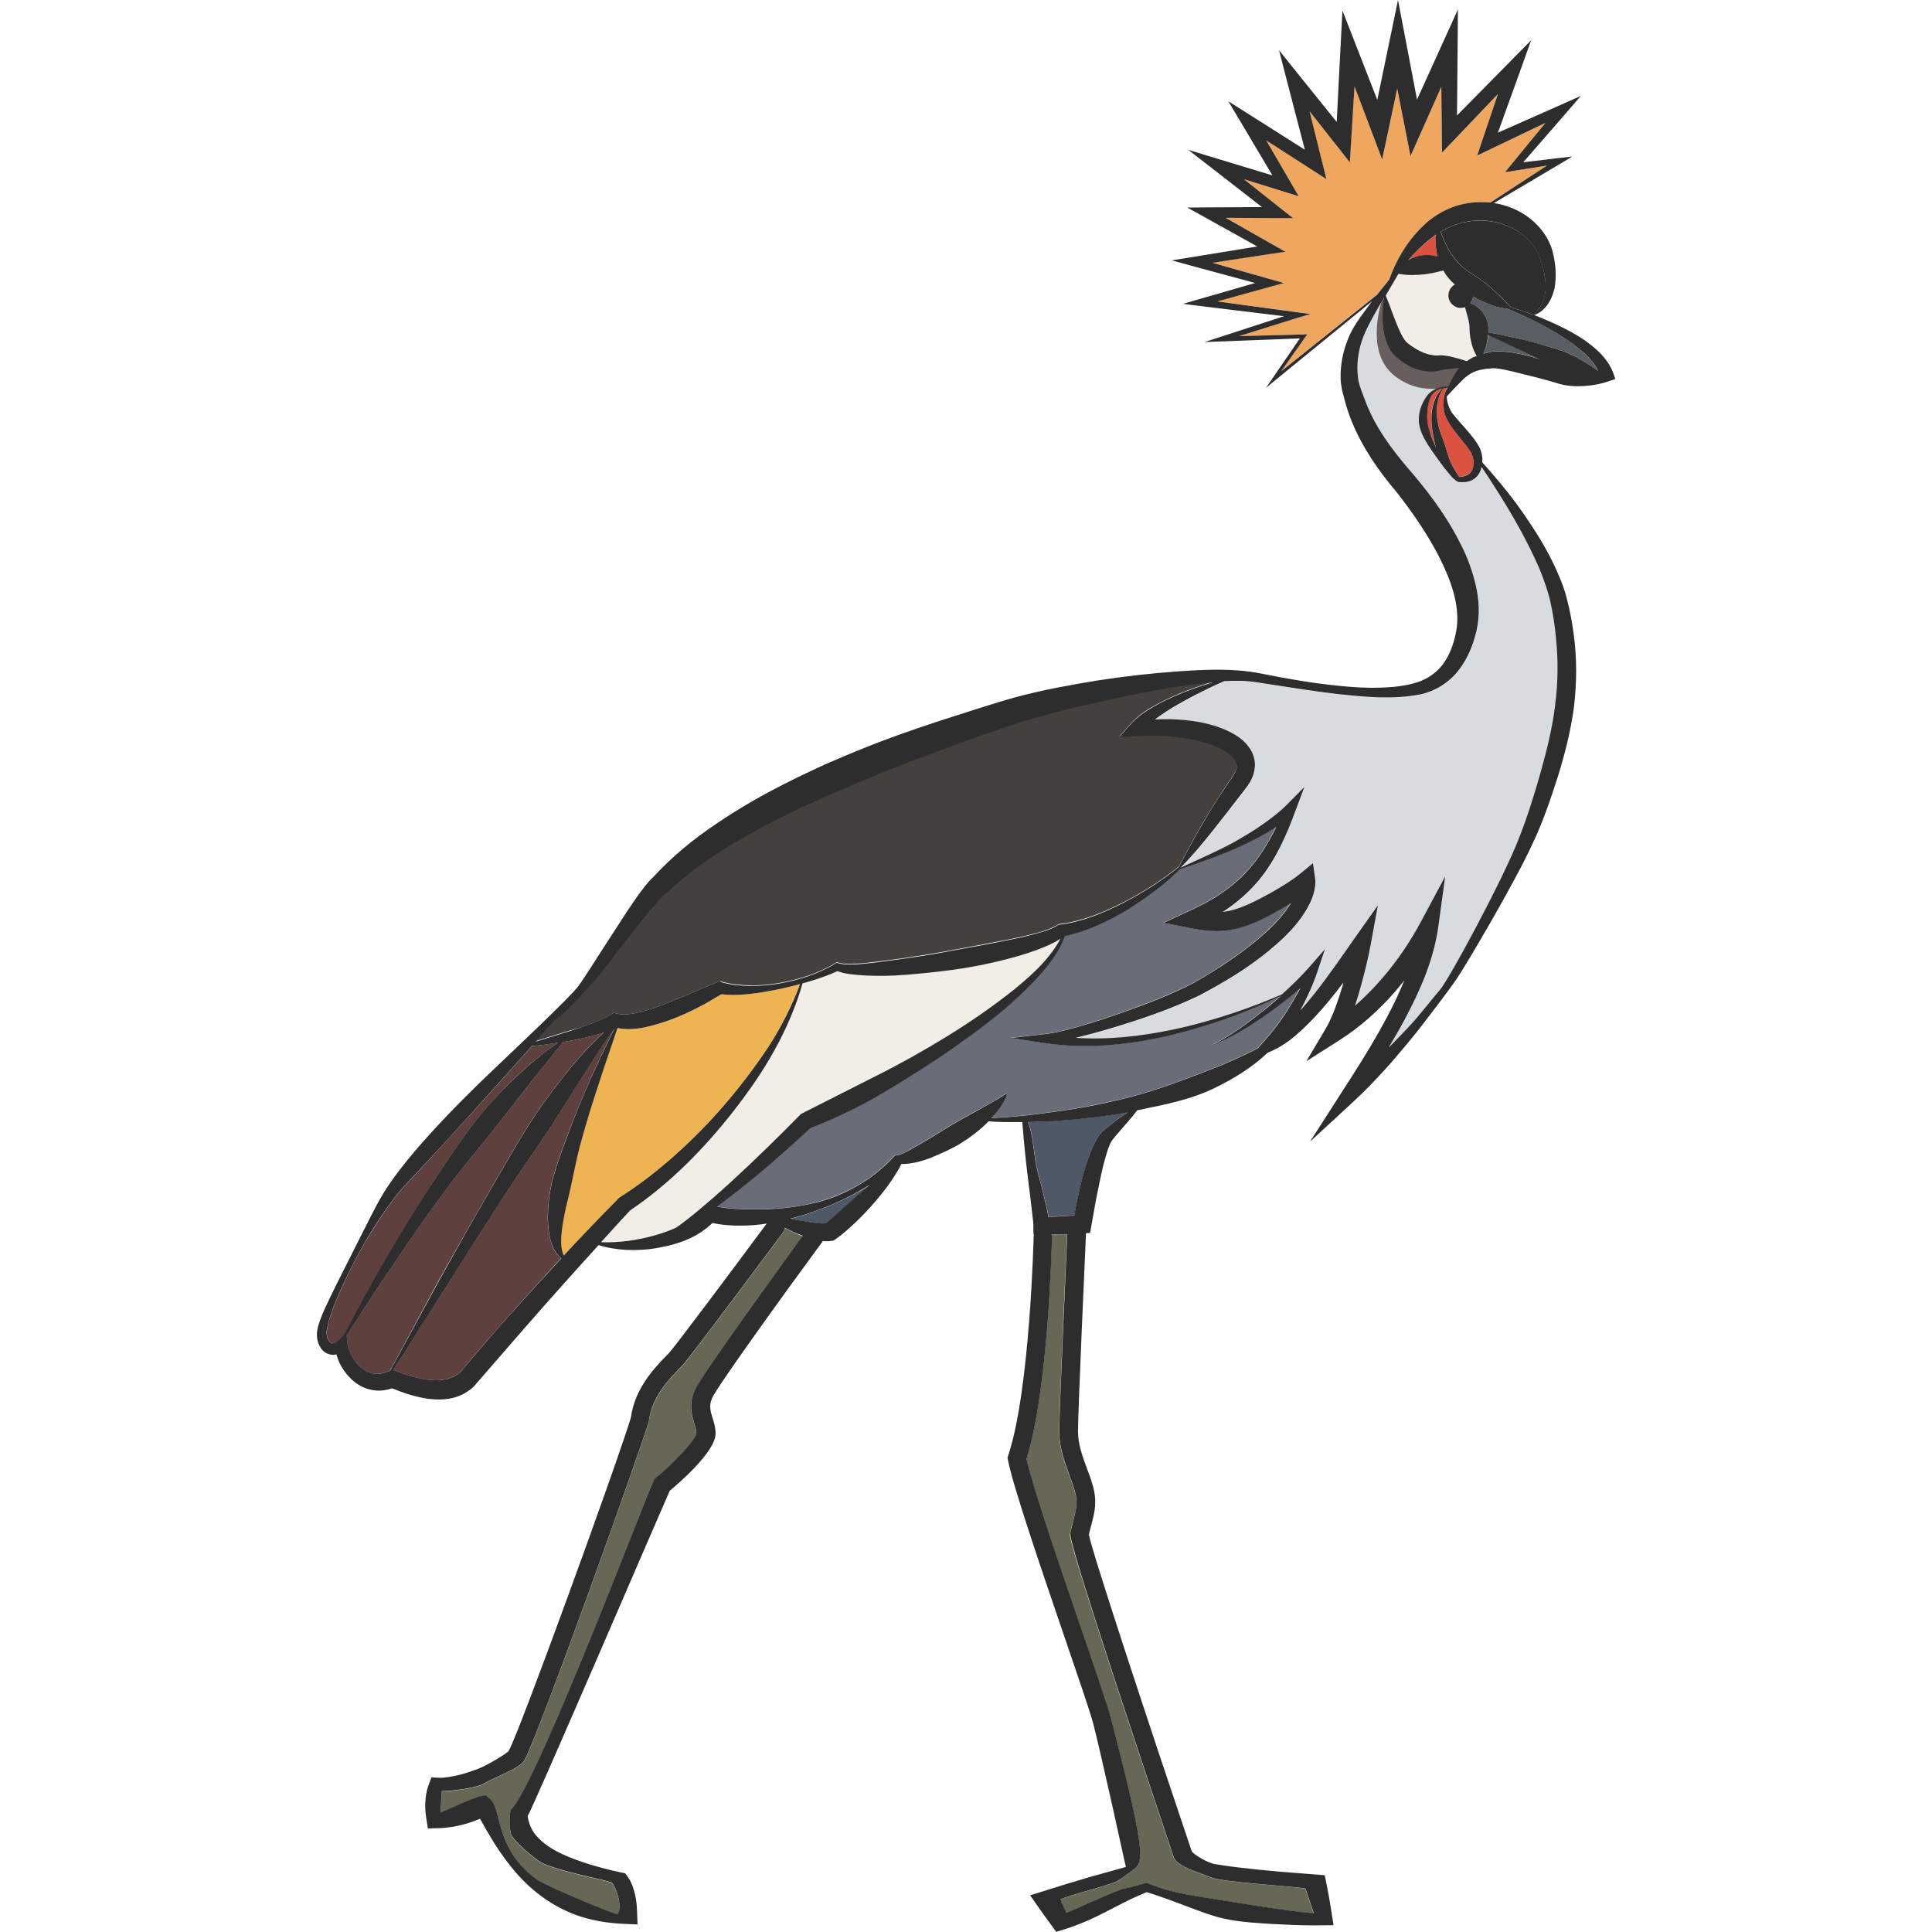 <?xml version="1.0" encoding="utf-8"?>
<!-- Generator: Adobe Illustrator 24.1.2, SVG Export Plug-In . SVG Version: 6.00 Build 0)  -->
<svg version="1.1" id="Layer_1" xmlns="http://www.w3.org/2000/svg" xmlns:xlink="http://www.w3.org/1999/xlink" x="0px" y="0px"
	 viewBox="0 0 128 128" style="enable-background:new 0 0 128 128;" xml:space="preserve">
<style type="text/css">
	.st0{fill:#2D2D2D;}
	.st1{fill:#5E413E;}
	.st2{fill:#676755;}
	.st3{fill:#EFB452;}
	.st4{fill:#F2EEE7;}
	.st5{fill:#EFA760;}
	.st6{fill:#44403D;}
	.st7{fill:#DB5240;}
	.st8{fill:#D8DCDF;}
	.st9{fill:#595E64;}
	.st10{fill:#4F5866;}
	.st11{fill:#696D78;}
	.st12{fill:#685E5E;}
</style>
<g>
	<path class="st0" d="M39.05,85.9c0-0.01,0-0.02,0-0.02L39.05,85.9C39.05,85.91,39.05,85.91,39.05,85.9
		C39.05,85.9,39.05,85.9,39.05,85.9C39.05,85.9,39.05,85.9,39.05,85.9z"/>
	<g>
		<path class="st0" d="M21.07,87.92l-0.01,0.03c0,0,0,0,0-0.01C21.06,87.94,21.06,87.93,21.07,87.92z"/>
		<path class="st1" d="M32.49,78.81c1.18-2,2.28-4.05,3.66-5.93c0.7-0.94,1.39-1.87,2.17-2.75c0.52-0.61,1.09-1.2,1.7-1.73
			c-0.2,0.06-0.39,0.12-0.59,0.18c-0.51,0.14-1.02,0.25-1.53,0.35c-0.2,0.04-0.4,0.07-0.6,0.1c-1.31,1.64-2.59,3.23-3.85,4.85
			c-1.26,1.66-2.63,3.24-3.89,4.91c-1.26,1.68-2.45,3.4-3.62,5.15c-1.03,1.5-1.98,3-2.98,4.54l0.07,0.66
			c0.02,0.24,0.19,0.59,0.37,0.86c0.18,0.28,0.42,0.54,0.67,0.72c0.52,0.37,1.11,0.39,1.69,0.12l0.09-0.04l3.2-5.94
			C30.19,82.84,31.33,80.82,32.49,78.81z"/>
		<path class="st1" d="M28.76,78.22c1.18-1.75,2.31-3.56,3.75-5.14c1.34-1.48,2.8-2.88,4.47-4c-0.58,0.09-1.16,0.17-1.74,0.23
			l-2.67,2.98c-1.46,1.61-2.91,3.22-4.38,4.8c-0.73,0.8-1.51,1.55-2.14,2.39c-0.63,0.85-1.24,1.76-1.79,2.7
			c-0.55,0.93-1.05,1.9-1.5,2.88c-0.23,0.49-0.44,0.99-0.64,1.49c-0.18,0.5-0.38,1.03-0.44,1.49v0l-0.01,0.03
			c-0.06,0.31,0.01,0.67,0.18,0.83c0.08,0.08,0.15,0.1,0.23,0.09c0.08-0.01,0.19-0.07,0.3-0.17l0.41-0.36
			c0.86-1.6,1.74-3.25,2.65-4.85C26.5,81.79,27.6,79.98,28.76,78.22z"/>
		<path class="st2" d="M51.98,81.36c-0.01,0.11-0.04,0.23-0.11,0.32c-0.62,0.83-6.06,8.15-6.63,8.77c-0.07,0.08-0.16,0.16-0.25,0.26
			c-0.63,0.65-1.8,1.86-1.99,3.4l-0.02,0.1c-0.51,1.77-7.35,20.92-8.25,22.45c-0.32,0.54-2.05,1.12-2.68,1.53
			c-0.42,0.27-2.29,0.52-2.78,0.49c0,0.06-0.09,1.38-0.09,1.44c0,0,2.13-0.98,2.61-1.08l0.39-0.08l0.2,0.16
			c0.08,0.06,0.16,0.14,0.21,0.21l0.1,0.16c0.04,0.09,0.08,0.17,0.11,0.25c0.05,0.15,0.09,0.28,0.13,0.41l0.2,0.76
			c0.14,0.49,0.31,0.97,0.53,1.43c0.44,0.91,1.13,1.69,1.97,2.24c0.84,0.55,5,2.25,5.28,2.27c0.38-0.52-0.16-2.04-0.43-2.13
			c-0.74-0.24-3.67-0.77-4.69-1.35c-0.38-0.22-1.84-1.42-1.94-1.86c-0.1-0.44-0.11-0.9-0.06-1.32l0.03-0.25l0.1-0.09
			c1.9-2.22,9.06-21.19,9.4-21.77l0.06-0.11l0.1-0.08c0.87-0.64,2.59-2.41,2.66-2.91c0-0.18-0.07-0.39-0.14-0.64
			c-0.16-0.54-0.39-1.27,0.01-2.18c0.44-1.02,5.71-8.24,7.19-10.25c-0.06-0.02-0.13-0.04-0.19-0.07
			C52.65,81.69,52.31,81.53,51.98,81.36z M40.1,125.56L40.1,125.56C40.06,125.51,40.08,125.53,40.1,125.56z"/>
		<path class="st3" d="M41.01,79.35l0.05-0.03c1.31-0.81,2.54-1.77,3.69-2.82c1.16-1.04,2.26-2.16,3.28-3.35
			c1.03-1.19,1.97-2.44,2.84-3.75c0.83-1.26,1.58-2.77,2.13-4.2c-0.42,0.11-0.85,0.22-1.28,0.31c-0.66,0.14-1.33,0.25-2.02,0.34
			c-0.62,0.07-1.26,0.1-1.92,0.02c-0.5,0.29-1,0.6-1.53,0.87c-0.55,0.29-1.13,0.55-1.72,0.78c-0.6,0.22-1.21,0.42-1.85,0.55
			c-0.55,0.1-1.14,0.17-1.78,0.04c-0.4,1.21-0.82,2.38-1.2,3.58c-0.44,1.31-0.85,2.62-1.21,3.95c-0.36,1.32-0.58,2.67-0.91,3.97
			c-0.16,0.65-0.29,1.3-0.37,1.94c-0.05,0.56-0.11,1.12,0.13,1.63c1.19-1.27,2.39-2.53,3.61-3.78L41.01,79.35z"/>
		<path class="st4" d="M53.01,73.86l0.06-0.06l0.11-0.06l4.84-2.45c1.62-0.81,3.21-1.69,4.75-2.65c1.54-0.95,3.04-1.98,4.45-3.11
			c0.7-0.57,1.38-1.17,1.98-1.84c0.41-0.46,0.79-0.97,1.07-1.52c-0.23,0.17-0.44,0.27-0.66,0.38c-0.31,0.15-0.61,0.26-0.91,0.38
			c-0.61,0.22-1.23,0.41-1.85,0.57c-1.24,0.33-2.49,0.58-3.75,0.75c-1.26,0.16-2.53,0.31-3.8,0.37c-0.64,0.03-1.28,0.04-1.92,0
			c-0.32-0.02-0.65-0.04-0.97-0.08c-0.29-0.04-0.58-0.07-0.91-0.21c-0.59,0.27-1.19,0.48-1.79,0.66c-0.18,0.05-0.35,0.1-0.53,0.15
			c-0.42,1.51-1.12,3.13-1.89,4.49c-0.78,1.39-1.7,2.7-2.68,3.97c-1.95,2.49-4.2,4.79-6.86,6.59c-0.64,0.69-1.28,1.4-1.92,2.1
			c1.23,0.05,2.44-0.13,3.58-0.46c0.49-0.14,0.95-0.3,1.39-0.5c0.4-0.28,0.79-0.59,1.17-0.89c0.83-0.68,1.64-1.39,2.43-2.11
			C49.97,76.89,51.52,75.39,53.01,73.86z"/>
		<path class="st1" d="M36.35,81.57c-0.1-0.74-0.06-1.47,0.02-2.18c0.17-1.43,0.71-2.74,1.18-4.05c0.48-1.31,1.02-2.6,1.57-3.87
			c0.51-1.12,1.05-2.25,1.59-3.34c0,0,0,0,0,0c-1.27,1.77-2.37,3.62-3.54,5.44c-1.21,1.96-2.57,3.82-3.84,5.76
			c-1.26,1.93-2.5,3.89-3.73,5.85l-1.86,2.93l-0.93,1.47l-0.47,0.73c-0.1,0.15-0.19,0.3-0.3,0.46l0.17,0.06
			c0.78,0.3,1.58,0.54,2.35,0.6c0.77,0.07,1.46-0.09,1.91-0.52c0.06-0.06,0.1-0.1,0.17-0.18l0.21-0.25l0.42-0.5l0.85-0.99
			c0.57-0.66,1.15-1.31,1.72-1.96c1.1-1.23,2.21-2.46,3.33-3.67c-0.23-0.18-0.41-0.44-0.54-0.71C36.5,82.31,36.39,81.94,36.35,81.57
			z"/>
		<path class="st5" d="M92.04,18.51C92.5,17.22,93.22,16,94.25,15c0.58-0.58,1.35-1.06,2.16-1.34c0.75-0.24,1.55-0.32,2.33-0.24
			l3.75-2.45l-2.14,0.34l-0.64,0.1l0.41-0.5l2.27-2.77l-3.68,1.76l-0.84,0.4l0.3-0.9l1.06-3.16l-2.86,3l-0.85,0.89l-0.01-1.24
			l-0.03-3.13L94.18,8.7l-0.73,1.64L93.1,8.58l-0.53-2.7l-0.6,2.83l-0.4,1.87L90.9,8.79l-1.16-3.06L89.5,9.44l-0.08,1.31l-0.81-1.03
			l-1.86-2.36l0.85,3.42l0.27,1.08l-0.93-0.6l-3.06-1.97l1.64,2.82l0.51,0.88l-0.97-0.3l-2.66-0.83l2.46,1.95l0.8,0.63l-1.02,0
			l-3.45-0.02l3.19,1.81l0.77,0.44l-0.88,0.13l-3.95,0.6l3.85,1.09l0.89,0.25l-0.88,0.24l-3.53,0.98l5.31,0.72l0.85,0.11L86,21.05
			l-3.92,1.22l4.27-0.11l0.25-0.01l-0.15,0.21l-1.58,2.24l6.35-5.08C91.49,19.18,91.76,18.85,92.04,18.51z"/>
		<path class="st6" d="M39.19,67.81c0.47-0.17,0.94-0.37,1.31-0.61l0.16-0.1l0.22,0.06c0.44,0.11,1.02,0.02,1.57-0.12
			c0.56-0.14,1.12-0.34,1.68-0.56c0.56-0.21,1.11-0.46,1.68-0.69l1.7-0.72L47.67,65l0.12,0.03c0.59,0.17,1.24,0.24,1.89,0.25
			c0.66,0.02,1.32-0.05,1.97-0.16c1.3-0.23,2.6-0.64,3.7-1.32l0.09-0.06l0.17,0.05c0.2,0.06,0.53,0.08,0.82,0.07
			c0.3-0.01,0.61-0.03,0.92-0.06c0.61-0.07,1.23-0.15,1.85-0.23c1.23-0.17,2.47-0.36,3.7-0.59c1.23-0.23,2.45-0.45,3.67-0.69
			c0.61-0.12,1.22-0.24,1.81-0.4c0.29-0.07,0.59-0.15,0.87-0.25c0.27-0.09,0.56-0.21,0.72-0.31l0.16-0.1l0.07-0.01
			c1.45-0.18,2.89-0.75,4.24-1.45c0.68-0.35,1.35-0.73,1.99-1.15c0.58-0.38,1.15-0.78,1.68-1.23c0.59-1.09,1.15-2.18,1.8-3.24
			c0.36-0.61,0.74-1.21,1.14-1.81c0.2-0.3,0.39-0.6,0.6-0.89c0.17-0.23,0.28-0.47,0.29-0.67c0.06-0.37-0.29-0.76-0.81-1.08
			c-0.52-0.31-1.15-0.52-1.8-0.67c-1.3-0.31-2.67-0.38-4.03-0.3l-1.14,0.07l0.72-0.82c0.48-0.54,1.03-0.91,1.59-1.22
			c0.56-0.31,1.14-0.59,1.72-0.83c0.59-0.24,1.18-0.45,1.78-0.64c0.13-0.04,0.27-0.08,0.4-0.12c-0.74,0.07-1.48,0.15-2.22,0.26
			c-1.75,0.26-3.48,0.63-5.21,1.01c-1.73,0.37-3.44,0.81-5.11,1.31c-0.81,0.24-1.66,0.55-2.5,0.84l-2.51,0.89
			c-3.32,1.22-6.6,2.54-9.78,4.02c-3.14,1.53-6.28,3.19-8.76,5.55l-0.06,0.05l-0.01,0.01c-0.27,0.21-0.6,0.58-0.89,0.91
			c-0.3,0.35-0.6,0.72-0.89,1.09l-1.76,2.26c-0.59,0.76-1.21,1.49-1.84,2.22c-0.63,0.71-1.29,1.42-2.07,1.98l-1.25,1.4l2.25-0.7
			C38.24,68.16,38.71,67.99,39.19,67.81z"/>
		<path class="st0" d="M95.45,15.35c0.39,1.11,0.95,2.01,1.74,2.57l0.79,0.52c0.27,0.19,0.54,0.39,0.79,0.61
			c0.47,0.41,0.88,0.82,1.33,1.3c0.49,0.16,0.99,0.32,1.48,0.5c0.59-0.45,0.82-1.15,0.83-1.82c0-0.71-0.19-1.46-0.44-2.1
			c-0.54-1.26-1.83-2.06-3.17-2.26C97.65,14.49,96.47,14.74,95.45,15.35z"/>
		<path class="st7" d="M94.88,15.74c-0.58,0.44-1.1,0.96-1.6,1.52c0.29-0.18,0.62-0.3,0.96-0.34c0.32-0.04,0.67-0.02,1,0.09
			c0,0,0-0.01,0-0.01c-0.12-0.48-0.15-0.97-0.09-1.44C95.06,15.61,94.97,15.67,94.88,15.74z"/>
		<path class="st7" d="M95.65,25.7C95.65,25.7,95.65,25.7,95.65,25.7L95.65,25.7c-0.35,0.42-0.45,0.98-0.46,1.5
			c0,0.53,0.11,1.05,0.28,1.55c0.19,0.5,0.37,1.06,0.51,1.53c0.14,0.45,0.4,0.86,0.69,1.3c0,0,0.01,0,0.01,0.01
			c0.28-0.01,0.55-0.1,0.71-0.26c0.17-0.16,0.24-0.41,0.24-0.67c-0.01-0.27-0.07-0.53-0.21-0.75c-0.15-0.24-0.35-0.48-0.54-0.72
			c-0.38-0.5-0.83-0.96-1.11-1.62c-0.12-0.36-0.14-0.68-0.13-1.02c0.02-0.31,0.09-0.61,0.26-0.88l-0.18,0.01
			C95.7,25.69,95.67,25.7,95.65,25.7z"/>
		<path class="st8" d="M95.48,24.55c-0.03,0.01-0.05,0.02-0.12,0.03c-0.12,0.03-0.24,0.04-0.36,0.05c-0.24,0.02-0.48,0-0.7-0.04
			c-0.46-0.09-0.88-0.27-1.25-0.51c-0.18-0.12-0.36-0.25-0.52-0.4c-0.07-0.06-0.19-0.17-0.27-0.28c-0.09-0.11-0.15-0.22-0.21-0.32
			c-0.22-0.43-0.31-0.84-0.38-1.24c-0.09-0.71-0.09-1.41,0.04-2.1l-0.32,0.54c-0.43,0.77-0.9,1.56-1.15,2.32
			c-0.25,0.78-0.35,1.64-0.26,2.41c0.04,0.4,0.16,0.69,0.33,1.16c0.15,0.41,0.3,0.8,0.48,1.18c0.71,1.53,1.77,2.87,2.94,4.2
			c1.17,1.42,2.26,2.9,3.09,4.59c0.42,0.84,0.75,1.74,0.97,2.68c0.22,0.94,0.27,1.96,0.05,2.96c-0.22,0.95-0.58,1.87-1.21,2.67
			c-0.61,0.8-1.54,1.37-2.49,1.57c-1.89,0.37-3.68,0.16-5.46-0.01c-1.78-0.21-3.55-0.5-5.31-0.77c-0.75-0.13-1.49-0.13-2.25-0.09
			c-0.34,0.15-0.69,0.31-1.03,0.47c-0.56,0.28-1.11,0.55-1.65,0.85c-0.54,0.31-1.07,0.61-1.56,0.96c-0.12,0.08-0.24,0.17-0.35,0.26
			c1.01-0.06,2.04,0,3.05,0.19c0.73,0.16,1.46,0.37,2.17,0.77c0.35,0.2,0.7,0.46,0.98,0.84c0.29,0.37,0.48,0.91,0.41,1.42
			c-0.05,0.51-0.29,0.93-0.54,1.26c-0.21,0.28-0.43,0.55-0.64,0.83c-0.43,0.56-0.86,1.12-1.3,1.67c-0.43,0.56-0.89,1.1-1.34,1.65
			c-0.36,0.4-0.71,0.81-1.1,1.19c1.2-0.55,2.65-1.18,3.73-1.8c0.6-0.34,1.19-0.7,1.74-1.09c0.56-0.39,1.1-0.8,1.56-1.27l1.18-1.19
			l-0.6,1.6c-0.59,1.57-1.28,3.19-2.41,4.57c-0.68,0.83-1.51,1.53-2.4,2.11c0.59-0.07,1.17-0.27,1.75-0.53
			c0.59-0.28,1.19-0.59,1.77-0.93c0.57-0.33,1.16-0.72,1.63-1.09l0.83-0.68l0.14,1.01c0.04,0.25,0.02,0.36,0,0.52
			c-0.02,0.14-0.04,0.28-0.08,0.41c-0.07,0.26-0.16,0.5-0.27,0.72c-0.21,0.46-0.49,0.85-0.78,1.23c-0.59,0.75-1.27,1.36-1.97,1.94
			c-1.42,1.15-2.95,2.06-4.55,2.92c-1.63,0.79-3.31,1.38-5.01,1.92c-0.85,0.27-1.7,0.52-2.57,0.74c-0.21,0.05-0.43,0.11-0.64,0.16
			c2.14,0.14,4.31-0.1,6.42-0.54c1.39-0.29,2.76-0.68,4.11-1.13c1.06-0.36,2.12-0.75,3.14-1.21c0.66-0.59,1.29-1.21,1.86-1.86
			l0.99-1.13l-0.48,1.44c-0.31,0.92-0.71,1.78-1.16,2.63c0.33-0.37,0.65-0.74,0.95-1.13c0.95-1.19,1.8-2.45,2.7-3.73l1.5-2.12
			l-0.47,2.57c-0.2,1.08-0.46,2.11-0.76,3.15c-0.09,0.31-0.19,0.63-0.29,0.94c0.62-0.54,1.2-1.13,1.74-1.75
			c1.03-1.18,1.92-2.49,2.66-3.88l1.58-2.95l-0.45,3.3c-0.31,2.24-1.21,4.26-2.22,6.16c-0.34,0.64-0.71,1.27-1.08,1.89
			c0.46-0.47,0.93-0.94,1.38-1.43c0.71-0.76,1.34-1.61,2.02-2.4c0.6-0.69,4.12-7.2,5.21-9.98c0.57-1.44,1.03-2.89,1.45-4.4
			c0.42-1.49,0.79-2.98,0.97-4.48c0.2-1.5,0.21-3.02,0.05-4.53c-0.07-0.75-0.19-1.52-0.35-2.25c-0.15-0.72-0.42-1.43-0.69-2.14
			c-1.02-2.39-2.41-4.65-3.88-6.86c-0.06,0.3-0.21,0.6-0.48,0.78c-0.33,0.24-0.73,0.25-1.06,0.21l-0.04-0.01l-0.02-0.01
			c-0.32-0.2-0.5-0.46-0.71-0.71c-0.2-0.25-0.39-0.51-0.58-0.77c-0.38-0.51-0.76-1.03-1.04-1.64c-0.13-0.29-0.24-0.66-0.23-1.01
			c0-0.35,0.09-0.69,0.22-1c0.14-0.3,0.31-0.6,0.58-0.82c0.27-0.21,0.59-0.32,0.91-0.33l0.24-0.02c0.11-0.24,0.24-0.48,0.37-0.71
			c0.09-0.17,0.21-0.33,0.34-0.49c-0.38,0.03-0.76,0.06-1.08,0.12L95.48,24.55z"/>
		<path class="st7" d="M95.55,25.72c-0.25,0.05-0.48,0.17-0.63,0.36c-0.19,0.22-0.26,0.54-0.32,0.82c-0.05,0.29-0.06,0.59-0.05,0.87
			c0.02,0.28,0.08,0.54,0.17,0.83c0.11,0.34,0.24,0.69,0.39,1.03c-0.06-0.25-0.1-0.49-0.16-0.74c-0.11-0.56-0.17-1.14-0.1-1.72
			C94.95,26.64,95.15,26.1,95.55,25.72z"/>
		<path class="st4" d="M97.37,21.76c0-0.22-0.03-0.44-0.11-0.75l-0.19-0.69c-0.09,0.03-0.17,0.05-0.27,0.05
			c-0.46,0-0.83-0.37-0.83-0.83c0-0.31,0.18-0.57,0.43-0.72c-0.31-0.26-0.57-0.58-0.77-0.93c-0.14,0.03-0.27,0.06-0.4,0.1
			c-0.28,0.07-0.55,0.11-0.82,0.15c-0.27,0.04-0.55,0.05-0.86,0.05c-0.27,0-0.56-0.02-0.89-0.08l-0.84,1.44
			c0.28,0.7,0.51,1.39,0.78,2.02c0.13,0.33,0.29,0.66,0.46,0.9c0.04,0.06,0.08,0.11,0.12,0.15c0.04,0.04,0.06,0.06,0.14,0.12
			c0.13,0.1,0.26,0.2,0.4,0.28c0.27,0.17,0.56,0.31,0.85,0.4c0.14,0.05,0.29,0.07,0.44,0.09c0.07,0.01,0.14,0.01,0.21,0.01
			l0.16-0.01c0.06,0,0.12,0,0.18,0c0.45,0.03,0.82,0.15,1.2,0.25l0.43,0.14c0.11-0.08,0.23-0.16,0.35-0.22
			c0.11-0.05,0.21-0.1,0.32-0.14c-0.13-0.25-0.25-0.5-0.32-0.75C97.43,22.47,97.38,22.12,97.37,21.76z"/>
		<path class="st9" d="M103.35,22.21c-0.59-0.36-1.21-0.72-1.84-1.02c-0.54-0.26-1.09-0.5-1.64-0.74c-0.61-0.04-1.19-0.26-1.69-0.5
			c-0.2-0.09-0.39-0.21-0.58-0.31c-0.02,0.17-0.08,0.32-0.19,0.44c0.25,0.09,0.46,0.24,0.66,0.42c0.15,0.15,0.28,0.33,0.38,0.54
			c0.1,0.2,0.15,0.48,0.16,0.7c0,0.09-0.01,0.18-0.01,0.28c0.64,0.11,1.27,0.26,1.91,0.39c0.67,0.16,1.33,0.33,1.99,0.53
			c0.33,0.1,0.67,0.19,1.02,0.31c0.34,0.12,0.59,0.24,0.89,0.4c0.47,0.26,0.96,0.53,1.44,0.9c0,0,0.01,0,0.01,0
			c-0.2-0.4-0.51-0.78-0.87-1.11C104.51,22.98,103.94,22.58,103.35,22.21z"/>
		<path class="st9" d="M98.5,22.8c-0.06,0.2-0.12,0.42-0.21,0.62c0.01,0,0.02-0.01,0.04-0.01c0.13-0.04,0.26-0.07,0.39-0.09
			c0.05-0.01,0.16-0.03,0.24-0.04c0.09-0.01,0.16-0.01,0.24-0.01c0.59,0,1.09,0.09,1.6,0.19c0.41,0.09,0.82,0.21,1.22,0.34
			l-3.41-1.62C98.58,22.38,98.55,22.59,98.5,22.8z"/>
		<path class="st2" d="M70.91,101.52c0.07-0.3,0.13-0.57,0.2-0.81c0.2-0.76,0.31-1.17,0.09-1.92c-0.1-0.34-0.23-0.68-0.36-1.05
			c-0.32-0.84-0.67-1.8-0.67-2.89c0-1.34,0.46-11.66,0.53-13.08c-0.35,0.01-0.7,0.01-1.04,0.02c0.02,0.06,0.03,0.11,0.03,0.18
			c-0.01,0.42-0.24,10.12-1.69,14.7c0.39,1.81,2.18,7.04,3.63,11.26c0.95,2.78,1.77,5.17,1.98,5.97c2.58,9.96,2.09,9.48,1.23,10.16
			c-0.26,0.2-0.53,0.39-0.81,0.56c-0.45,0.29-3.28,0.96-3.75,1.22c-0.1,0.05,0.44,0.85,0.33,0.9c0.19-0.04,3.29-1.48,3.78-1.59
			c0.49-0.1,0.98-0.23,1.46-0.37l0.11-0.03l0.08,0.03c0.87,0.35,1.8,0.6,2.72,0.77c0.93,0.16,7.39,1.23,8.27,1.2l-0.55-1.62
			c-0.64-0.15-5.56-0.42-6.27-0.74c-0.56-0.26-2.24-0.7-2.45-1.32c-1.6-4.79-6.88-20.48-6.88-21.41L70.91,101.52z"/>
		<path class="st10" d="M68.12,74.33c0.4,1.08,0.34,2.19,0.64,3.3c0.16,0.58,0.3,1.16,0.44,1.74c0.07,0.29,0.14,0.59,0.2,0.88
			l0.07,0.38c0.57-0.04,1.14-0.08,1.71-0.11c0.11-0.63,0.24-1.25,0.38-1.87c0.19-0.78,0.41-1.55,0.7-2.33
			c0.16-0.39,0.32-0.76,0.61-1.16c0.18-0.23,0.32-0.32,0.48-0.46l0.48-0.38c0.29-0.23,0.6-0.43,0.9-0.64
			c-1.53,0.27-3.06,0.46-4.6,0.56C69.32,74.3,68.92,74.32,68.12,74.33z"/>
		<path class="st10" d="M53.73,80.35c-0.45,0.15-0.9,0.28-1.36,0.4l0.89,0.16c0.3,0.05,0.59,0.09,0.87,0.13
			c0.21,0.03,0.42,0.03,0.58,0.02c0.36-0.3,0.77-0.67,1.16-1.02l1.3-1.14c0.15-0.13,0.31-0.26,0.47-0.39
			c-0.26,0.17-0.53,0.33-0.8,0.47C55.84,79.53,54.8,79.97,53.73,80.35z"/>
		<path class="st11" d="M80.21,69.27c1.28-0.63,2.43-1.48,3.53-2.36c0.37-0.3,0.74-0.62,1.1-0.94c-0.97,0.47-1.96,0.89-2.97,1.28
			c-1.34,0.5-2.71,0.94-4.1,1.27c-2.78,0.67-5.7,1.01-8.58,0.58l-2.24-0.34l2.28-0.26c0.8-0.09,1.67-0.34,2.51-0.58
			c0.84-0.25,1.67-0.52,2.5-0.81c1.65-0.59,3.3-1.22,4.83-2c1.5-0.84,2.97-1.82,4.29-2.92c0.65-0.56,1.27-1.15,1.77-1.81
			c0.13-0.19,0.26-0.37,0.38-0.56c-0.11,0.07-0.22,0.14-0.33,0.21c-0.61,0.37-1.22,0.71-1.89,1.01c-0.67,0.29-1.4,0.54-2.17,0.61
			c-0.77,0.08-1.54-0.02-2.24-0.16l-1.81-0.36l1.67-0.77c0.74-0.34,1.45-0.71,2.12-1.16c0.67-0.44,1.27-0.97,1.8-1.55
			c0.77-0.83,1.35-1.82,1.88-2.87c-0.77,0.5-1.58,0.92-2.4,1.3c-1.17,0.54-2.72,1.09-4,1.51c-0.1,0.09-0.19,0.2-0.3,0.29
			c0,0,0,0,0,0c-0.39,0.36-0.8,0.7-1.21,1.03c-0.62,0.48-1.26,0.93-1.93,1.34c-0.67,0.41-1.37,0.78-2.1,1.09
			c-0.66,0.28-1.35,0.52-2.07,0.67c-0.24,0.69-0.65,1.31-1.08,1.89c-0.57,0.74-1.21,1.4-1.89,2.03c-1.34,1.27-2.83,2.37-4.33,3.43
			c-1.51,1.05-3.07,2.03-4.64,2.98c-1.56,0.93-3.19,1.74-4.9,2.38c-1.56,1.46-3.16,2.85-4.83,4.17c-0.45,0.35-0.91,0.7-1.37,1.04
			c0.37,0.08,0.81,0.13,1.23,0.15c0.53,0.04,1.07,0.04,1.61,0.04c1.08-0.02,2.17-0.11,3.24-0.35c1.08-0.22,2.11-0.62,3.08-1.14
			c0.96-0.54,1.84-1.22,2.57-2.03l0.05-0.05l0.17-0.02c0.24-0.03,0.57-0.2,0.85-0.37l0.89-0.51c0.6-0.33,1.17-0.73,1.77-1.08
			c0.6-0.35,1.2-0.68,1.82-1.02c0.61-0.34,1.23-0.65,1.81-1.07l0,0c0.03-0.02,0.07-0.01,0.09,0.02c0.01,0.02,0.01,0.04,0.01,0.06
			c-0.23,0.58-0.61,1.06-1.02,1.5c1.46-0.05,2.94-0.23,4.39-0.44c1.74-0.25,3.47-0.58,5.15-1.04c1.69-0.46,3.31-1.08,4.91-1.7
			c1.09-0.42,2.15-0.89,3.2-1.43l0.46-0.52c0.62-0.7,1.19-1.47,1.68-2.28c0.24-0.39,0.47-0.8,0.68-1.21
			c-0.71,0.61-1.44,1.18-2.2,1.72C82.78,68,81.55,68.77,80.21,69.27z"/>
		<path class="st12" d="M91.64,19.63c-0.2,0.58-1.2,3.77,0.78,5.29c1.98,1.52,4.11,0.53,4.11,0.53l0.68-1.28l-1.2-0.26
			c0,0-2.87,0.14-3.21-0.26C92.45,23.26,91.64,19.63,91.64,19.63z"/>
		<path class="st0" d="M40.1,125.56C40.08,125.53,40.06,125.51,40.1,125.56L40.1,125.56z"/>
		<path class="st0" d="M105.46,22.9c-0.58-0.47-1.21-0.84-1.85-1.16c-0.65-0.32-1.29-0.61-1.96-0.86c0,0-0.01,0-0.01,0
			c0.32-0.12,0.61-0.33,0.83-0.62c0.26-0.33,0.42-0.74,0.52-1.15c0.15-0.84,0.08-1.66-0.14-2.5c-0.24-0.85-0.8-1.6-1.49-2.14
			c-0.69-0.54-1.52-0.88-2.38-1.02l4.44-2.63l0.75-0.45l-0.88,0.1l-2.37,0.28l2.88-3.31l0.94-1.09l-1.32,0.59l-4.18,1.85l1.51-4.19
			l0.69-1.93l-1.45,1.47l-3.46,3.51l0.04-4.43l0.02-2.59l-1.07,2.36L93.88,6.6l-0.71-3.73L92.62,0l-0.59,2.86l-0.78,3.76l-1.4-3.59
			l-0.91-2.33l-0.13,2.49l-0.25,4.89l-2.44-3.03l-1.38-1.72l0.55,2.13l1.16,4.46l-3.6-2.28l-1.47-0.93l0.89,1.49l2.03,3.42
			l-3.63-1.1l-1.94-0.59l1.6,1.24l3.28,2.55l-3.69,0.02l-1.26,0.01l1.1,0.61l3.54,1.97l-4.36,0.71l-1.31,0.21l1.28,0.35l4.25,1.15
			l-3.71,1.07l-1.07,0.31l1.11,0.14l5.58,0.68l-4.18,1.36l-1.09,0.35l1.15-0.04l5.17-0.2l-1.83,2.67l-0.42,0.61l0.57-0.47l6.47-5.28
			c-0.53,0.73-1.11,1.41-1.52,2.31c-0.38,0.88-0.6,1.83-0.57,2.84c0.01,0.25,0.05,0.51,0.1,0.77l0.18,0.68
			c0.12,0.44,0.26,0.89,0.44,1.33c0.71,1.76,1.8,3.32,2.96,4.69c1.07,1.35,2.06,2.8,2.84,4.31c0.76,1.5,1.36,3.12,1.18,4.66
			c-0.11,0.8-0.36,1.61-0.78,2.26c-0.42,0.66-1.05,1.14-1.83,1.4c-0.78,0.25-1.66,0.34-2.53,0.36c-0.88,0.03-1.76-0.03-2.64-0.12
			c-1.76-0.17-3.51-0.48-5.26-0.83c-1.82-0.35-3.65-0.25-5.44-0.13c-1.8,0.13-3.58,0.33-5.36,0.61c-1.78,0.29-3.54,0.61-5.31,1.08
			c-0.9,0.24-1.74,0.52-2.59,0.78l-2.56,0.82c-1.7,0.56-3.41,1.15-5.07,1.83c-0.84,0.33-1.67,0.69-2.5,1.05
			c-0.82,0.38-1.64,0.76-2.45,1.17c-1.62,0.81-3.2,1.71-4.72,2.74c-1.52,1.02-2.96,2.19-4.22,3.57l0.06-0.06
			c-0.46,0.42-0.71,0.81-1.02,1.21c-0.28,0.4-0.55,0.8-0.82,1.2l-1.56,2.41c-0.52,0.8-1.02,1.61-1.56,2.39
			c-0.54,0.77-4.99,4.92-6.48,6.36c-1.56,1.52-3.08,3.08-4.5,4.75c-0.7,0.84-1.38,1.7-1.98,2.67C24.83,80,24.37,81,23.87,81.96
			l-1.47,2.92c-0.24,0.49-0.49,0.98-0.72,1.48c-0.23,0.5-0.47,0.98-0.62,1.58c-0.11,0.45-0.1,0.96,0.23,1.42
			c0.16,0.23,0.49,0.42,0.81,0.4c0.07,0,0.13-0.01,0.19-0.03c0.07,0.27,0.17,0.51,0.3,0.75c0.22,0.39,0.5,0.75,0.87,1.05
			c0.36,0.3,0.83,0.52,1.33,0.58c0.41,0.06,0.82-0.01,1.19-0.13c0.76,0.31,1.57,0.59,2.45,0.7c0.48,0.06,0.99,0.06,1.51-0.05
			c0.52-0.11,1.04-0.38,1.44-0.76l3.45-3.97c1.59-1.82,3.2-3.62,4.83-5.41c0.59,0.19,1.21,0.28,1.84,0.32
			c0.7,0.03,1.4-0.01,2.1-0.14c0.69-0.12,1.38-0.3,2.05-0.6c0.57-0.25,1.1-0.62,1.56-1.05c0.51,0.13,0.98,0.15,1.47,0.18
			c0.58,0.01,1.16-0.01,1.73-0.08c0.13-0.02,0.26-0.04,0.39-0.06c-2.41,3.25-6.06,8.12-6.45,8.55c-0.06,0.07-0.14,0.15-0.23,0.24
			c-0.73,0.75-2.07,2.14-2.32,4.06c-0.77,2.62-7.43,20.98-8.1,22.1c-0.07,0.12-1.43,0.97-2.1,1.21c-0.44,0.15-0.87,0.31-1.3,0.4
			c-0.43,0.09-0.85,0.18-1.22,0.16l-0.5-0.02l-0.2,0.55c-0.14,0.38-0.18,0.74-0.2,1.09c-0.01,0.17-0.01,0.34,0,0.51
			c0.01,0.17,0.02,0.32,0.06,0.53l0.11,0.7l0.73-0.02c0.32-0.01,0.57-0.04,0.85-0.08c0.27-0.04,0.53-0.1,0.79-0.17
			c0.37-0.09,0.73-0.23,1.08-0.37c0.02,0.03,0.03,0.05,0.05,0.08l0.39,0.69c0.27,0.47,0.55,0.93,0.86,1.38
			c0.61,0.89,1.29,1.74,2.12,2.46c0.82,0.72,1.78,1.32,2.83,1.72c1.05,0.4,2.17,0.58,3.27,0.63l0.92,0.04l-0.04-0.99
			c-0.01-0.32-0.05-0.66-0.13-1c-0.04-0.17-0.09-0.34-0.15-0.52c-0.03-0.09-0.07-0.18-0.11-0.27c-0.05-0.1-0.07-0.16-0.2-0.34
			l-0.19-0.27l-0.43-0.09c-0.63-0.13-1.32-0.32-1.96-0.51c-0.64-0.21-1.28-0.43-1.86-0.71c-0.59-0.28-1.11-0.62-1.51-1.04
			c-0.39-0.39-0.62-0.87-0.7-1.44c0.4-0.64,8.88-20.37,9.41-21.55c0.59-0.49,3.04-2.6,3.04-3.79c0-0.38-0.1-0.72-0.2-1.02
			c-0.14-0.47-0.25-0.83-0.04-1.32c0.32-0.74,4.67-6.78,7.35-10.42c0.17,0.02,0.36,0.02,0.58-0.01l0.11-0.01l0.12-0.08
			c0.55-0.38,0.96-0.77,1.4-1.18c0.43-0.41,0.83-0.84,1.22-1.29c0.38-0.45,0.76-0.91,1.09-1.4c0.23-0.36,0.49-0.72,0.67-1.13
			c0.34,0.01,0.63-0.05,0.93-0.1c0.37-0.08,0.72-0.19,1.07-0.33c0.68-0.29,1.35-0.57,1.97-0.96c0.62-0.39,1.2-0.83,1.73-1.35
			c0.03-0.03,0.06-0.06,0.08-0.09c0.67,0.06,1.33,0.05,2,0.05c0.08,0,0.16,0,0.24,0c0.09,1.15,0.2,2.3,0.34,3.44l0.22,1.77l0.1,0.88
			l0.05,0.43l0.02,0.2l0,0.14l0.01,0.59l0.04,0c-0.01,0.05-0.03,0.09-0.03,0.14c0,0.1-0.24,10.16-1.68,14.49l-0.05,0.15l0.03,0.16
			c0.33,1.73,2.2,7.2,3.7,11.59c0.94,2.75,1.76,5.13,1.95,5.88c0.58,2.24,2.14,9.41,2.16,9.49c-0.28,0.08-0.57,0.16-0.85,0.24
			l-1.51,0.42c-1,0.29-2,0.6-2.99,0.91l-0.99,0.31l0.64,0.92c0.25,0.35,0.5,0.7,0.75,1.04l0.34,0.46l0.58-0.18
			c0.95-0.3,1.87-0.71,2.77-1.18c0.45-0.23,0.9-0.47,1.35-0.69c0.42-0.21,0.86-0.4,1.29-0.58c0.88,0.27,1.74,0.59,2.61,0.92
			c0.91,0.34,1.81,0.71,2.84,0.9c0.98,0.18,1.94,0.23,2.9,0.29c0.96,0.05,1.92,0.1,2.88,0.09l1.15-0.01l-0.18-1.15
			c-0.07-0.47-0.16-0.94-0.25-1.4l-0.15-0.76l-0.72-0.06l-2.19-0.17c-0.73-0.07-1.46-0.13-2.19-0.22c-0.73-0.07-1.46-0.17-2.18-0.29
			c-0.54-0.09-1.48-0.69-1.54-0.86c-2.65-7.85-6.6-19.8-6.81-20.97c0.06-0.25,0.11-0.47,0.17-0.67c0.22-0.84,0.39-1.5,0.09-2.58
			c-0.11-0.39-0.25-0.77-0.39-1.14c-0.29-0.78-0.59-1.59-0.59-2.46c0-1.33,0.49-12.23,0.53-13.12l0.27-0.01l0.09-0.5
			c0.14-0.76,0.26-1.54,0.42-2.29c0.16-0.76,0.3-1.53,0.52-2.25c0.1-0.36,0.22-0.73,0.36-0.99c0.05-0.09,0.2-0.27,0.31-0.41
			l0.38-0.44c0.26-0.29,0.51-0.6,0.77-0.9c0.09-0.12,0.18-0.23,0.27-0.35c0.03-0.01,0.06-0.01,0.1-0.02
			c1.75-0.36,3.55-0.7,5.18-1.53c1.21-0.6,2.38-1.33,3.36-2.26l0.32-0.14c0.79-0.36,1.42-0.88,2.01-1.43
			c0.58-0.55,1.12-1.13,1.62-1.73c0.37-0.44,0.73-0.9,1.08-1.36c-0.02,0.07-0.04,0.15-0.06,0.22c-0.15,0.5-0.31,0.99-0.49,1.47
			c-0.18,0.48-0.38,0.95-0.61,1.34l-1.3,2.19l2.14-1.36c1.44-0.91,2.69-2.04,3.78-3.3c0.2-0.23,0.38-0.47,0.57-0.7
			c-0.28,0.68-0.58,1.35-0.92,2c-0.95,1.86-2.08,3.64-3.23,5.42l-2.1,3.27l2.84-2.62c1.57-1.45,2.94-3.04,4.26-4.68
			c0.65-0.83,2.07-2.68,2.66-3.55c0.5-0.73,3.74-6.18,4.97-8.86c0.68-1.42,1.2-2.94,1.68-4.44c0.47-1.51,0.87-3.06,1.08-4.66
			c0.19-1.6,0.2-3.23-0.02-4.83c-0.11-0.8-0.25-1.58-0.46-2.36c-0.2-0.81-0.53-1.55-0.87-2.28c-0.7-1.45-1.58-2.77-2.5-4.04
			c-0.7-0.93-1.44-1.82-2.22-2.68c0.02-0.36-0.05-0.74-0.23-1.07c-0.17-0.31-0.38-0.57-0.58-0.82c-0.41-0.49-0.86-0.95-1.21-1.41
			c-0.18-0.29-0.33-0.69-0.34-1.07c0.32-0.35,0.65-0.7,0.98-1.03c0.34-0.35,0.68-0.57,1.08-0.69c0.2-0.06,0.41-0.1,0.64-0.12
			l0.35-0.03c0.07-0.01,0.09,0,0.13,0c0.03,0,0.09,0.01,0.14,0.01c0.41,0.05,0.89,0.16,1.35,0.28l1.41,0.35l0.7,0.19l0.74,0.22
			c0.56,0.14,1.12,0.16,1.65,0.12c0.54-0.04,1.05-0.13,1.59-0.32l0.41-0.14l-0.13-0.38C106.59,23.94,106.04,23.36,105.46,22.9z
			 M101.96,16.93c0.25,0.64,0.45,1.39,0.44,2.1c-0.01,0.66-0.24,1.37-0.83,1.82c-0.49-0.18-0.98-0.34-1.48-0.5
			c-0.45-0.47-0.86-0.89-1.33-1.3c-0.25-0.22-0.52-0.42-0.79-0.61l-0.79-0.52c-0.79-0.56-1.35-1.46-1.74-2.57
			c1.02-0.61,2.2-0.87,3.34-0.69C100.13,14.86,101.42,15.67,101.96,16.93z M84.88,24.6l1.58-2.24l0.15-0.21l-0.25,0.01l-4.27,0.11
			L86,21.05l0.82-0.25l-0.85-0.11l-5.31-0.72l3.53-0.98l0.88-0.24l-0.89-0.25l-3.85-1.09l3.95-0.6l0.88-0.13l-0.77-0.44l-3.19-1.81
			l3.45,0.02l1.02,0l-0.8-0.63l-2.46-1.95l2.66,0.83l0.97,0.3l-0.51-0.88l-1.64-2.82l3.06,1.97l0.93,0.6l-0.27-1.08l-0.85-3.42
			l1.86,2.36l0.81,1.03l0.08-1.31l0.23-3.72l1.16,3.06l0.67,1.78l0.4-1.87l0.6-2.83l0.53,2.7l0.35,1.77l0.73-1.64l1.31-2.95
			l0.03,3.13l0.01,1.24l0.85-0.89l2.86-3L98.17,9.4l-0.3,0.9l0.84-0.4l3.68-1.76l-2.27,2.77l-0.41,0.5l0.64-0.1l2.14-0.34
			l-3.75,2.45c-0.79-0.08-1.59,0-2.33,0.24c-0.81,0.28-1.58,0.75-2.16,1.34c-1.03,1-1.75,2.22-2.21,3.52
			c-0.27,0.33-0.54,0.67-0.81,1.01L84.88,24.6z M95.24,16.99c0,0,0,0.01,0,0.01c-0.33-0.11-0.68-0.13-1-0.09
			c-0.34,0.05-0.67,0.16-0.96,0.34c0.5-0.56,1.02-1.08,1.6-1.52c0.09-0.07,0.18-0.13,0.26-0.19C95.09,16.02,95.12,16.51,95.24,16.99
			z M36.75,67.61c0.78-0.57,1.44-1.27,2.07-1.98c0.64-0.72,1.26-1.46,1.84-2.22l1.76-2.26c0.29-0.37,0.59-0.74,0.89-1.09
			c0.3-0.34,0.62-0.71,0.89-0.91l0.01-0.01l0.06-0.05c2.48-2.36,5.62-4.02,8.76-5.55c3.18-1.48,6.46-2.8,9.78-4.02l2.51-0.89
			c0.85-0.29,1.69-0.6,2.5-0.84c1.67-0.5,3.39-0.94,5.11-1.31c1.73-0.38,3.46-0.75,5.21-1.01c0.74-0.11,1.48-0.2,2.22-0.26
			c-0.13,0.04-0.27,0.08-0.4,0.12c-0.6,0.18-1.19,0.4-1.78,0.64c-0.59,0.24-1.16,0.51-1.72,0.83c-0.56,0.32-1.11,0.68-1.59,1.22
			l-0.72,0.82l1.14-0.07c1.36-0.08,2.74-0.01,4.03,0.3c0.64,0.15,1.28,0.36,1.8,0.67c0.52,0.32,0.87,0.71,0.81,1.08
			c-0.01,0.2-0.12,0.43-0.29,0.67c-0.21,0.29-0.4,0.59-0.6,0.89c-0.4,0.59-0.78,1.19-1.14,1.81c-0.64,1.05-1.21,2.15-1.8,3.24
			c-0.52,0.45-1.1,0.84-1.68,1.23c-0.65,0.42-1.31,0.8-1.99,1.15c-1.35,0.7-2.79,1.28-4.24,1.45l-0.07,0.01l-0.16,0.1
			c-0.15,0.1-0.44,0.22-0.72,0.31c-0.28,0.09-0.57,0.17-0.87,0.25c-0.59,0.16-1.2,0.28-1.81,0.4c-1.22,0.25-2.45,0.46-3.67,0.69
			c-1.23,0.24-2.46,0.42-3.7,0.59c-0.62,0.08-1.23,0.17-1.85,0.23c-0.31,0.03-0.61,0.06-0.92,0.06c-0.3,0.01-0.62-0.01-0.82-0.07
			l-0.17-0.05l-0.09,0.06c-1.1,0.68-2.4,1.09-3.7,1.32c-0.65,0.11-1.31,0.17-1.97,0.16c-0.65-0.01-1.31-0.08-1.89-0.25L47.67,65
			l-0.16,0.07l-1.7,0.72c-0.56,0.23-1.12,0.48-1.68,0.69c-0.56,0.22-1.12,0.42-1.68,0.56c-0.55,0.14-1.13,0.23-1.57,0.12l-0.22-0.06
			l-0.16,0.1c-0.37,0.23-0.84,0.43-1.31,0.61c-0.47,0.17-0.95,0.35-1.44,0.5l-2.25,0.7L36.75,67.61z M22.37,88.82
			c-0.11,0.1-0.22,0.16-0.3,0.17c-0.08,0.02-0.14,0-0.23-0.09c-0.17-0.17-0.24-0.52-0.18-0.83l0.01-0.03v0
			c0.07-0.46,0.26-0.99,0.44-1.49c0.2-0.5,0.41-1,0.64-1.49c0.46-0.98,0.95-1.95,1.5-2.88c0.54-0.94,1.15-1.84,1.79-2.7
			c0.62-0.84,1.41-1.59,2.14-2.39c1.48-1.58,2.93-3.19,4.38-4.8l2.67-2.98c0.58-0.06,1.16-0.13,1.74-0.23
			c-1.66,1.13-3.12,2.53-4.47,4c-1.43,1.58-2.57,3.38-3.75,5.14c-1.17,1.76-2.27,3.57-3.33,5.39c-0.92,1.6-1.8,3.25-2.65,4.85
			L22.37,88.82z M25.86,90.8l-0.09,0.04c-0.58,0.27-1.17,0.25-1.69-0.12c-0.26-0.18-0.49-0.43-0.67-0.72
			c-0.18-0.27-0.34-0.63-0.37-0.86l-0.07-0.66c1-1.54,1.95-3.05,2.98-4.54c1.17-1.75,2.36-3.47,3.62-5.15
			c1.26-1.68,2.63-3.26,3.89-4.91c1.26-1.63,2.54-3.22,3.85-4.85c0.2-0.03,0.4-0.06,0.6-0.1c0.51-0.1,1.02-0.21,1.53-0.35
			c0.2-0.06,0.39-0.11,0.59-0.18c-0.61,0.54-1.18,1.12-1.7,1.73c-0.78,0.88-1.48,1.81-2.17,2.75c-1.38,1.88-2.48,3.93-3.66,5.93
			c-1.16,2.01-2.3,4.03-3.42,6.05L25.86,90.8z M33.85,87.03c-0.58,0.65-1.16,1.3-1.72,1.96l-0.85,0.99l-0.42,0.5l-0.21,0.25
			c-0.07,0.08-0.11,0.13-0.17,0.18c-0.44,0.43-1.14,0.59-1.91,0.52c-0.77-0.06-1.56-0.3-2.35-0.6l-0.17-0.06
			c0.11-0.16,0.2-0.31,0.3-0.46l0.47-0.73l0.93-1.47l1.86-2.93c1.23-1.96,2.47-3.91,3.73-5.85c1.26-1.94,2.63-3.8,3.84-5.76
			c1.17-1.83,2.28-3.67,3.54-5.44c0,0,0,0,0,0c-0.54,1.1-1.08,2.22-1.59,3.34c-0.56,1.27-1.09,2.56-1.57,3.87
			c-0.47,1.31-1.01,2.63-1.18,4.05c-0.08,0.71-0.12,1.44-0.02,2.18c0.04,0.37,0.14,0.74,0.29,1.09c0.13,0.27,0.31,0.53,0.54,0.71
			C36.06,84.58,34.95,85.8,33.85,87.03z M37.35,83.18c-0.23-0.51-0.18-1.07-0.13-1.63c0.08-0.64,0.21-1.29,0.37-1.94
			c0.33-1.29,0.54-2.65,0.91-3.97c0.36-1.32,0.77-2.64,1.21-3.95c0.38-1.2,0.8-2.37,1.2-3.58c0.63,0.13,1.22,0.06,1.78-0.04
			c0.64-0.14,1.25-0.33,1.85-0.55c0.59-0.23,1.17-0.49,1.72-0.78c0.53-0.26,1.03-0.58,1.53-0.87c0.66,0.08,1.3,0.05,1.92-0.02
			c0.68-0.08,1.35-0.2,2.02-0.34c0.43-0.09,0.86-0.2,1.28-0.31c-0.54,1.43-1.3,2.94-2.13,4.2c-0.87,1.31-1.82,2.56-2.84,3.75
			c-1.02,1.19-2.12,2.31-3.28,3.35c-1.16,1.04-2.39,2-3.69,2.82l-0.05,0.03l-0.05,0.05C39.74,80.65,38.54,81.9,37.35,83.18z
			 M45.96,80.45c-0.38,0.31-0.77,0.61-1.17,0.89c-0.44,0.2-0.91,0.36-1.39,0.5c-1.14,0.33-2.36,0.5-3.58,0.46
			c0.64-0.7,1.27-1.41,1.92-2.1c2.67-1.81,4.91-4.1,6.86-6.59c0.98-1.26,1.9-2.57,2.68-3.97c0.76-1.36,1.47-2.97,1.89-4.49
			c0.18-0.05,0.35-0.09,0.53-0.15c0.61-0.18,1.2-0.4,1.79-0.66c0.33,0.13,0.61,0.17,0.91,0.21c0.33,0.04,0.65,0.06,0.97,0.08
			c0.65,0.03,1.29,0.03,1.92,0c1.28-0.07,2.54-0.21,3.8-0.37c1.26-0.17,2.51-0.42,3.75-0.75c0.62-0.16,1.23-0.35,1.85-0.57
			c0.31-0.12,0.61-0.24,0.91-0.38c0.22-0.11,0.44-0.21,0.66-0.38c-0.28,0.55-0.66,1.05-1.07,1.52c-0.6,0.67-1.28,1.27-1.98,1.84
			c-1.41,1.13-2.91,2.16-4.45,3.11c-1.54,0.95-3.13,1.84-4.75,2.65l-4.84,2.45l-0.11,0.06l-0.06,0.06c-1.5,1.53-3.04,3.03-4.62,4.48
			C47.6,79.06,46.79,79.77,45.96,80.45z M46.01,92.14c-0.39,0.91-0.17,1.64-0.01,2.18c0.08,0.25,0.14,0.47,0.14,0.64
			c-0.08,0.5-1.79,2.27-2.66,2.91l-0.1,0.08l-0.06,0.11c-0.34,0.58-7.5,19.55-9.4,21.77l-0.1,0.09l-0.03,0.25
			c-0.06,0.43-0.04,0.88,0.06,1.32c0.11,0.44,1.56,1.64,1.94,1.86c1.02,0.58,3.94,1.11,4.69,1.35c0.27,0.09,0.81,1.61,0.43,2.13
			c-0.28-0.03-4.44-1.73-5.28-2.27c-0.83-0.55-1.52-1.33-1.97-2.24c-0.23-0.45-0.39-0.93-0.53-1.43l-0.2-0.76
			c-0.04-0.13-0.07-0.26-0.13-0.41c-0.02-0.07-0.06-0.16-0.11-0.25l-0.1-0.16c-0.05-0.06-0.13-0.15-0.21-0.21l-0.2-0.16l-0.39,0.08
			c-0.48,0.1-2.61,1.08-2.61,1.08c0-0.06,0.09-1.38,0.09-1.44c0.49,0.03,2.36-0.21,2.78-0.49c0.64-0.4,2.36-0.98,2.68-1.53
			c0.9-1.53,7.74-20.68,8.25-22.45l0.02-0.1c0.18-1.54,1.36-2.75,1.99-3.4c0.1-0.1,0.18-0.19,0.25-0.26
			c0.57-0.62,6.01-7.94,6.63-8.77c0.07-0.1,0.1-0.21,0.11-0.32c0.33,0.17,0.67,0.33,1.02,0.46c0.06,0.03,0.13,0.05,0.19,0.07
			C51.73,83.9,46.45,91.12,46.01,92.14z M57.16,78.89l-1.3,1.14c-0.39,0.35-0.79,0.72-1.16,1.02c-0.16,0.01-0.38,0.01-0.58-0.02
			c-0.28-0.04-0.58-0.08-0.87-0.13l-0.89-0.16c0.46-0.12,0.92-0.25,1.36-0.4c1.07-0.37,2.12-0.82,3.1-1.37
			c0.27-0.15,0.54-0.31,0.8-0.47C57.48,78.63,57.32,78.76,57.16,78.89z M77.77,123.06c0.21,0.63,1.89,1.06,2.45,1.32
			c0.71,0.32,5.63,0.6,6.27,0.74l0.55,1.62c-0.87,0.03-7.34-1.04-8.27-1.2c-0.93-0.17-1.85-0.41-2.72-0.77l-0.08-0.03l-0.11,0.03
			c-0.48,0.14-0.97,0.27-1.46,0.37c-0.49,0.11-3.59,1.55-3.78,1.59c0.1-0.05-0.44-0.85-0.33-0.9c0.46-0.26,3.29-0.93,3.75-1.22
			c0.28-0.17,0.55-0.36,0.81-0.56c0.86-0.68,1.35-0.2-1.23-10.16c-0.21-0.8-1.03-3.2-1.98-5.97c-1.45-4.23-3.24-9.46-3.63-11.26
			c1.45-4.58,1.68-14.28,1.69-14.7c0-0.06-0.02-0.12-0.03-0.18c0.35,0,0.7-0.01,1.04-0.02c-0.06,1.43-0.53,11.75-0.53,13.08
			c0,1.09,0.36,2.04,0.67,2.89c0.14,0.37,0.26,0.71,0.36,1.05c0.21,0.75,0.1,1.17-0.09,1.92c-0.06,0.24-0.13,0.51-0.2,0.81
			l-0.01,0.13C70.89,102.58,76.18,118.27,77.77,123.06z M73.82,74.33l-0.48,0.38c-0.16,0.14-0.3,0.23-0.48,0.46
			c-0.29,0.4-0.45,0.78-0.61,1.16c-0.29,0.77-0.52,1.55-0.7,2.33c-0.14,0.62-0.27,1.24-0.38,1.87c-0.57,0.03-1.14,0.07-1.71,0.11
			l-0.07-0.38c-0.06-0.3-0.13-0.59-0.2-0.88c-0.14-0.58-0.28-1.17-0.44-1.74c-0.3-1.11-0.24-2.22-0.64-3.3c0.8-0.01,1.2-0.03,2-0.08
			c1.54-0.11,3.07-0.29,4.6-0.56C74.42,73.9,74.11,74.1,73.82,74.33z M85.47,66.66c-0.49,0.81-1.06,1.58-1.68,2.28l-0.46,0.52
			c-1.05,0.54-2.11,1.01-3.2,1.43c-1.6,0.62-3.23,1.24-4.91,1.7c-1.69,0.46-3.41,0.8-5.15,1.04c-1.45,0.21-2.93,0.39-4.39,0.44
			c0.41-0.43,0.79-0.92,1.02-1.5c0.01-0.02,0.01-0.04-0.01-0.06c-0.02-0.03-0.06-0.04-0.09-0.02l0,0c-0.59,0.42-1.21,0.72-1.81,1.07
			c-0.61,0.33-1.22,0.67-1.82,1.02c-0.6,0.35-1.17,0.75-1.77,1.08l-0.89,0.51c-0.28,0.16-0.61,0.33-0.85,0.37l-0.17,0.02l-0.05,0.05
			c-0.73,0.81-1.61,1.49-2.57,2.03c-0.96,0.53-2,0.93-3.08,1.14c-1.07,0.23-2.16,0.33-3.24,0.35c-0.54,0-1.08,0-1.61-0.04
			c-0.42-0.02-0.85-0.07-1.23-0.15c0.46-0.34,0.92-0.69,1.37-1.04c1.67-1.32,3.27-2.72,4.83-4.17c1.71-0.65,3.34-1.45,4.9-2.38
			c1.58-0.95,3.14-1.93,4.64-2.98c1.5-1.06,2.99-2.16,4.33-3.43c0.67-0.63,1.32-1.3,1.89-2.03c0.44-0.57,0.84-1.2,1.08-1.89
			c0.72-0.15,1.41-0.39,2.07-0.67c0.73-0.31,1.43-0.68,2.1-1.09c0.67-0.42,1.31-0.86,1.93-1.34c0.42-0.33,0.83-0.66,1.21-1.03
			c0,0,0,0,0,0c0.11-0.09,0.2-0.19,0.3-0.29c1.27-0.42,2.83-0.97,4-1.51c0.82-0.38,1.63-0.8,2.4-1.3c-0.53,1.05-1.12,2.04-1.88,2.87
			c-0.53,0.59-1.14,1.11-1.8,1.55c-0.66,0.45-1.38,0.82-2.12,1.16l-1.67,0.77l1.81,0.36c0.7,0.14,1.46,0.24,2.24,0.16
			c0.78-0.07,1.5-0.32,2.17-0.61c0.67-0.3,1.28-0.65,1.89-1.01c0.11-0.07,0.22-0.14,0.33-0.21c-0.12,0.19-0.24,0.38-0.38,0.56
			c-0.49,0.66-1.12,1.25-1.77,1.81c-1.31,1.1-2.79,2.07-4.29,2.92c-1.53,0.79-3.18,1.42-4.83,2c-0.83,0.29-1.66,0.57-2.5,0.81
			c-0.83,0.24-1.71,0.49-2.51,0.58l-2.28,0.26l2.24,0.34c2.89,0.43,5.8,0.1,8.58-0.58c1.39-0.34,2.76-0.77,4.1-1.27
			c1.01-0.39,2-0.81,2.97-1.28c-0.36,0.32-0.72,0.64-1.1,0.94c-1.11,0.88-2.25,1.73-3.53,2.36c1.34-0.51,2.56-1.27,3.73-2.1
			c0.76-0.54,1.49-1.11,2.2-1.72C85.93,65.86,85.71,66.27,85.47,66.66z M95.64,26.56c-0.02,0.34,0,0.66,0.13,1.02
			c0.28,0.66,0.73,1.12,1.11,1.62c0.2,0.24,0.39,0.48,0.54,0.72c0.14,0.22,0.2,0.47,0.21,0.75c-0.01,0.26-0.07,0.51-0.24,0.67
			c-0.16,0.16-0.43,0.25-0.71,0.26c0,0-0.01,0-0.01-0.01c-0.29-0.44-0.55-0.86-0.69-1.3c-0.14-0.47-0.31-1.03-0.51-1.53
			c-0.18-0.5-0.28-1.03-0.28-1.55c0.01-0.52,0.11-1.08,0.46-1.5l0,0c0,0,0,0,0,0c0.03,0,0.05-0.01,0.08-0.01l0.18-0.01
			C95.73,25.95,95.66,26.25,95.64,26.56z M94.96,28.9c0.06,0.25,0.1,0.5,0.16,0.74c-0.15-0.34-0.29-0.69-0.39-1.03
			c-0.09-0.3-0.16-0.55-0.17-0.83c-0.01-0.28,0-0.58,0.05-0.87c0.06-0.29,0.13-0.6,0.32-0.82c0.16-0.19,0.39-0.31,0.63-0.36
			c-0.4,0.38-0.6,0.92-0.69,1.46C94.79,27.75,94.85,28.34,94.96,28.9z M96.32,24.9c-0.13,0.23-0.26,0.47-0.37,0.71l-0.24,0.02
			c-0.32,0.02-0.64,0.13-0.91,0.33c-0.27,0.22-0.44,0.52-0.58,0.82c-0.14,0.31-0.22,0.65-0.22,1c-0.01,0.35,0.1,0.71,0.23,1.01
			c0.28,0.6,0.66,1.12,1.04,1.64c0.19,0.26,0.37,0.52,0.58,0.77c0.21,0.25,0.39,0.51,0.71,0.71l0.02,0.01l0.04,0.01
			c0.33,0.04,0.73,0.03,1.06-0.21c0.27-0.19,0.42-0.48,0.48-0.78c1.48,2.21,2.86,4.47,3.88,6.86c0.28,0.71,0.54,1.42,0.69,2.14
			c0.16,0.73,0.28,1.5,0.35,2.25c0.16,1.51,0.15,3.03-0.05,4.53c-0.18,1.51-0.55,2.99-0.97,4.48c-0.42,1.5-0.88,2.95-1.45,4.4
			c-1.09,2.78-4.61,9.29-5.21,9.98c-0.68,0.79-1.31,1.64-2.02,2.4c-0.45,0.49-0.92,0.96-1.38,1.43c0.37-0.62,0.74-1.25,1.08-1.89
			c1.01-1.9,1.91-3.92,2.22-6.16l0.45-3.3l-1.58,2.95c-0.74,1.39-1.63,2.7-2.66,3.88c-0.54,0.62-1.13,1.21-1.74,1.75
			c0.1-0.31,0.2-0.62,0.29-0.94c0.3-1.04,0.56-2.07,0.76-3.15l0.47-2.57l-1.5,2.12c-0.9,1.28-1.76,2.54-2.7,3.73
			c-0.31,0.39-0.63,0.77-0.95,1.13c0.45-0.84,0.85-1.71,1.16-2.63l0.48-1.44l-0.99,1.13c-0.57,0.65-1.2,1.27-1.86,1.86
			c-1.03,0.45-2.08,0.85-3.14,1.21c-1.35,0.45-2.72,0.84-4.11,1.13c-2.11,0.44-4.28,0.68-6.42,0.54c0.21-0.05,0.42-0.11,0.64-0.16
			c0.86-0.22,1.72-0.47,2.57-0.74c1.7-0.53,3.37-1.13,5.01-1.92c1.6-0.85,3.13-1.76,4.55-2.92c0.7-0.58,1.39-1.2,1.97-1.94
			c0.29-0.38,0.56-0.77,0.78-1.23c0.11-0.22,0.2-0.46,0.27-0.72c0.04-0.13,0.06-0.26,0.08-0.41c0.02-0.16,0.03-0.26,0-0.52
			l-0.14-1.01l-0.83,0.68c-0.46,0.38-1.06,0.76-1.63,1.09c-0.58,0.34-1.19,0.66-1.77,0.93c-0.58,0.26-1.16,0.46-1.75,0.53
			c0.89-0.58,1.71-1.28,2.4-2.11c1.13-1.38,1.83-2.99,2.41-4.57l0.6-1.6l-1.18,1.19c-0.46,0.47-1.01,0.88-1.56,1.27
			c-0.56,0.4-1.15,0.75-1.74,1.09c-1.08,0.62-2.53,1.24-3.73,1.8c0.39-0.38,0.74-0.79,1.1-1.19c0.46-0.55,0.91-1.09,1.34-1.65
			c0.44-0.55,0.87-1.11,1.3-1.67c0.21-0.28,0.44-0.55,0.64-0.83c0.25-0.33,0.48-0.74,0.54-1.26c0.07-0.51-0.12-1.06-0.41-1.42
			c-0.28-0.38-0.63-0.64-0.98-0.84c-0.7-0.4-1.44-0.62-2.17-0.77c-1.02-0.19-2.04-0.25-3.05-0.19c0.12-0.09,0.23-0.18,0.35-0.26
			c0.49-0.35,1.02-0.66,1.56-0.96c0.54-0.3,1.09-0.58,1.65-0.85c0.34-0.16,0.68-0.32,1.03-0.47c0.76-0.04,1.5-0.04,2.25,0.09
			c1.76,0.27,3.53,0.56,5.31,0.77c1.79,0.18,3.58,0.38,5.46,0.01c0.95-0.21,1.87-0.77,2.49-1.57c0.63-0.8,0.99-1.72,1.21-2.67
			c0.22-1,0.17-2.02-0.05-2.96c-0.22-0.94-0.54-1.84-0.97-2.68c-0.83-1.69-1.91-3.17-3.09-4.59c-1.16-1.33-2.23-2.67-2.94-4.2
			c-0.18-0.38-0.33-0.77-0.48-1.18c-0.17-0.46-0.29-0.76-0.33-1.16c-0.1-0.77,0-1.63,0.26-2.41c0.25-0.76,0.72-1.55,1.15-2.32
			l0.32-0.54c-0.12,0.69-0.13,1.39-0.04,2.1c0.07,0.41,0.16,0.82,0.38,1.24c0.06,0.11,0.12,0.22,0.21,0.32
			c0.08,0.11,0.2,0.22,0.27,0.28c0.16,0.15,0.34,0.28,0.52,0.4c0.37,0.24,0.79,0.43,1.25,0.51c0.23,0.04,0.47,0.06,0.7,0.04
			c0.12-0.01,0.24-0.03,0.36-0.05c0.07-0.01,0.09-0.02,0.12-0.03l0.11-0.03c0.31-0.05,0.7-0.08,1.08-0.12
			C96.53,24.57,96.41,24.73,96.32,24.9z M97.53,23.71c-0.12,0.06-0.24,0.14-0.35,0.22l-0.43-0.14c-0.38-0.1-0.75-0.22-1.2-0.25
			c-0.06,0-0.12,0-0.18,0l-0.16,0.01c-0.07,0-0.14,0-0.21-0.01c-0.14-0.02-0.29-0.04-0.44-0.09c-0.29-0.08-0.58-0.23-0.85-0.4
			c-0.14-0.08-0.27-0.18-0.4-0.28c-0.08-0.06-0.11-0.08-0.14-0.12c-0.04-0.04-0.08-0.09-0.12-0.15c-0.17-0.24-0.32-0.57-0.46-0.9
			c-0.27-0.64-0.49-1.32-0.78-2.02l0.84-1.44c0.34,0.06,0.62,0.08,0.89,0.08c0.3,0,0.59-0.02,0.86-0.05
			c0.27-0.04,0.54-0.08,0.82-0.15c0.13-0.03,0.26-0.06,0.4-0.1c0.2,0.35,0.46,0.67,0.77,0.93c-0.25,0.14-0.43,0.4-0.43,0.72
			c0,0.46,0.37,0.83,0.83,0.83c0.1,0,0.19-0.02,0.27-0.05l0.19,0.69c0.08,0.31,0.12,0.52,0.11,0.75c0.01,0.36,0.06,0.71,0.16,1.06
			c0.07,0.25,0.18,0.5,0.32,0.75C97.74,23.61,97.63,23.65,97.53,23.71z M100.79,23.47c-0.51-0.11-1.01-0.19-1.6-0.19
			c-0.08,0-0.15,0-0.24,0.01c-0.08,0.01-0.19,0.02-0.24,0.04c-0.13,0.02-0.26,0.06-0.39,0.09c-0.01,0-0.02,0.01-0.04,0.01
			c0.1-0.21,0.16-0.42,0.21-0.62c0.05-0.21,0.08-0.41,0.09-0.62L102,23.8C101.6,23.67,101.2,23.56,100.79,23.47z M105.85,24.55
			c-0.48-0.36-0.97-0.64-1.44-0.9c-0.3-0.15-0.55-0.27-0.89-0.4c-0.35-0.12-0.69-0.21-1.02-0.31c-0.66-0.21-1.33-0.38-1.99-0.53
			c-0.63-0.14-1.27-0.28-1.91-0.39c0-0.09,0.01-0.18,0.01-0.28c-0.01-0.22-0.06-0.5-0.16-0.7c-0.1-0.21-0.23-0.39-0.38-0.54
			c-0.19-0.18-0.41-0.33-0.66-0.42c0.1-0.12,0.17-0.27,0.19-0.44c0.19,0.11,0.38,0.22,0.58,0.31c0.51,0.24,1.08,0.46,1.69,0.5
			c0.55,0.24,1.1,0.48,1.64,0.74c0.62,0.3,1.25,0.66,1.84,1.02c0.59,0.37,1.16,0.77,1.65,1.23c0.36,0.33,0.67,0.71,0.87,1.11
			C105.86,24.54,105.86,24.55,105.85,24.55z"/>
	</g>
</g>
</svg>
